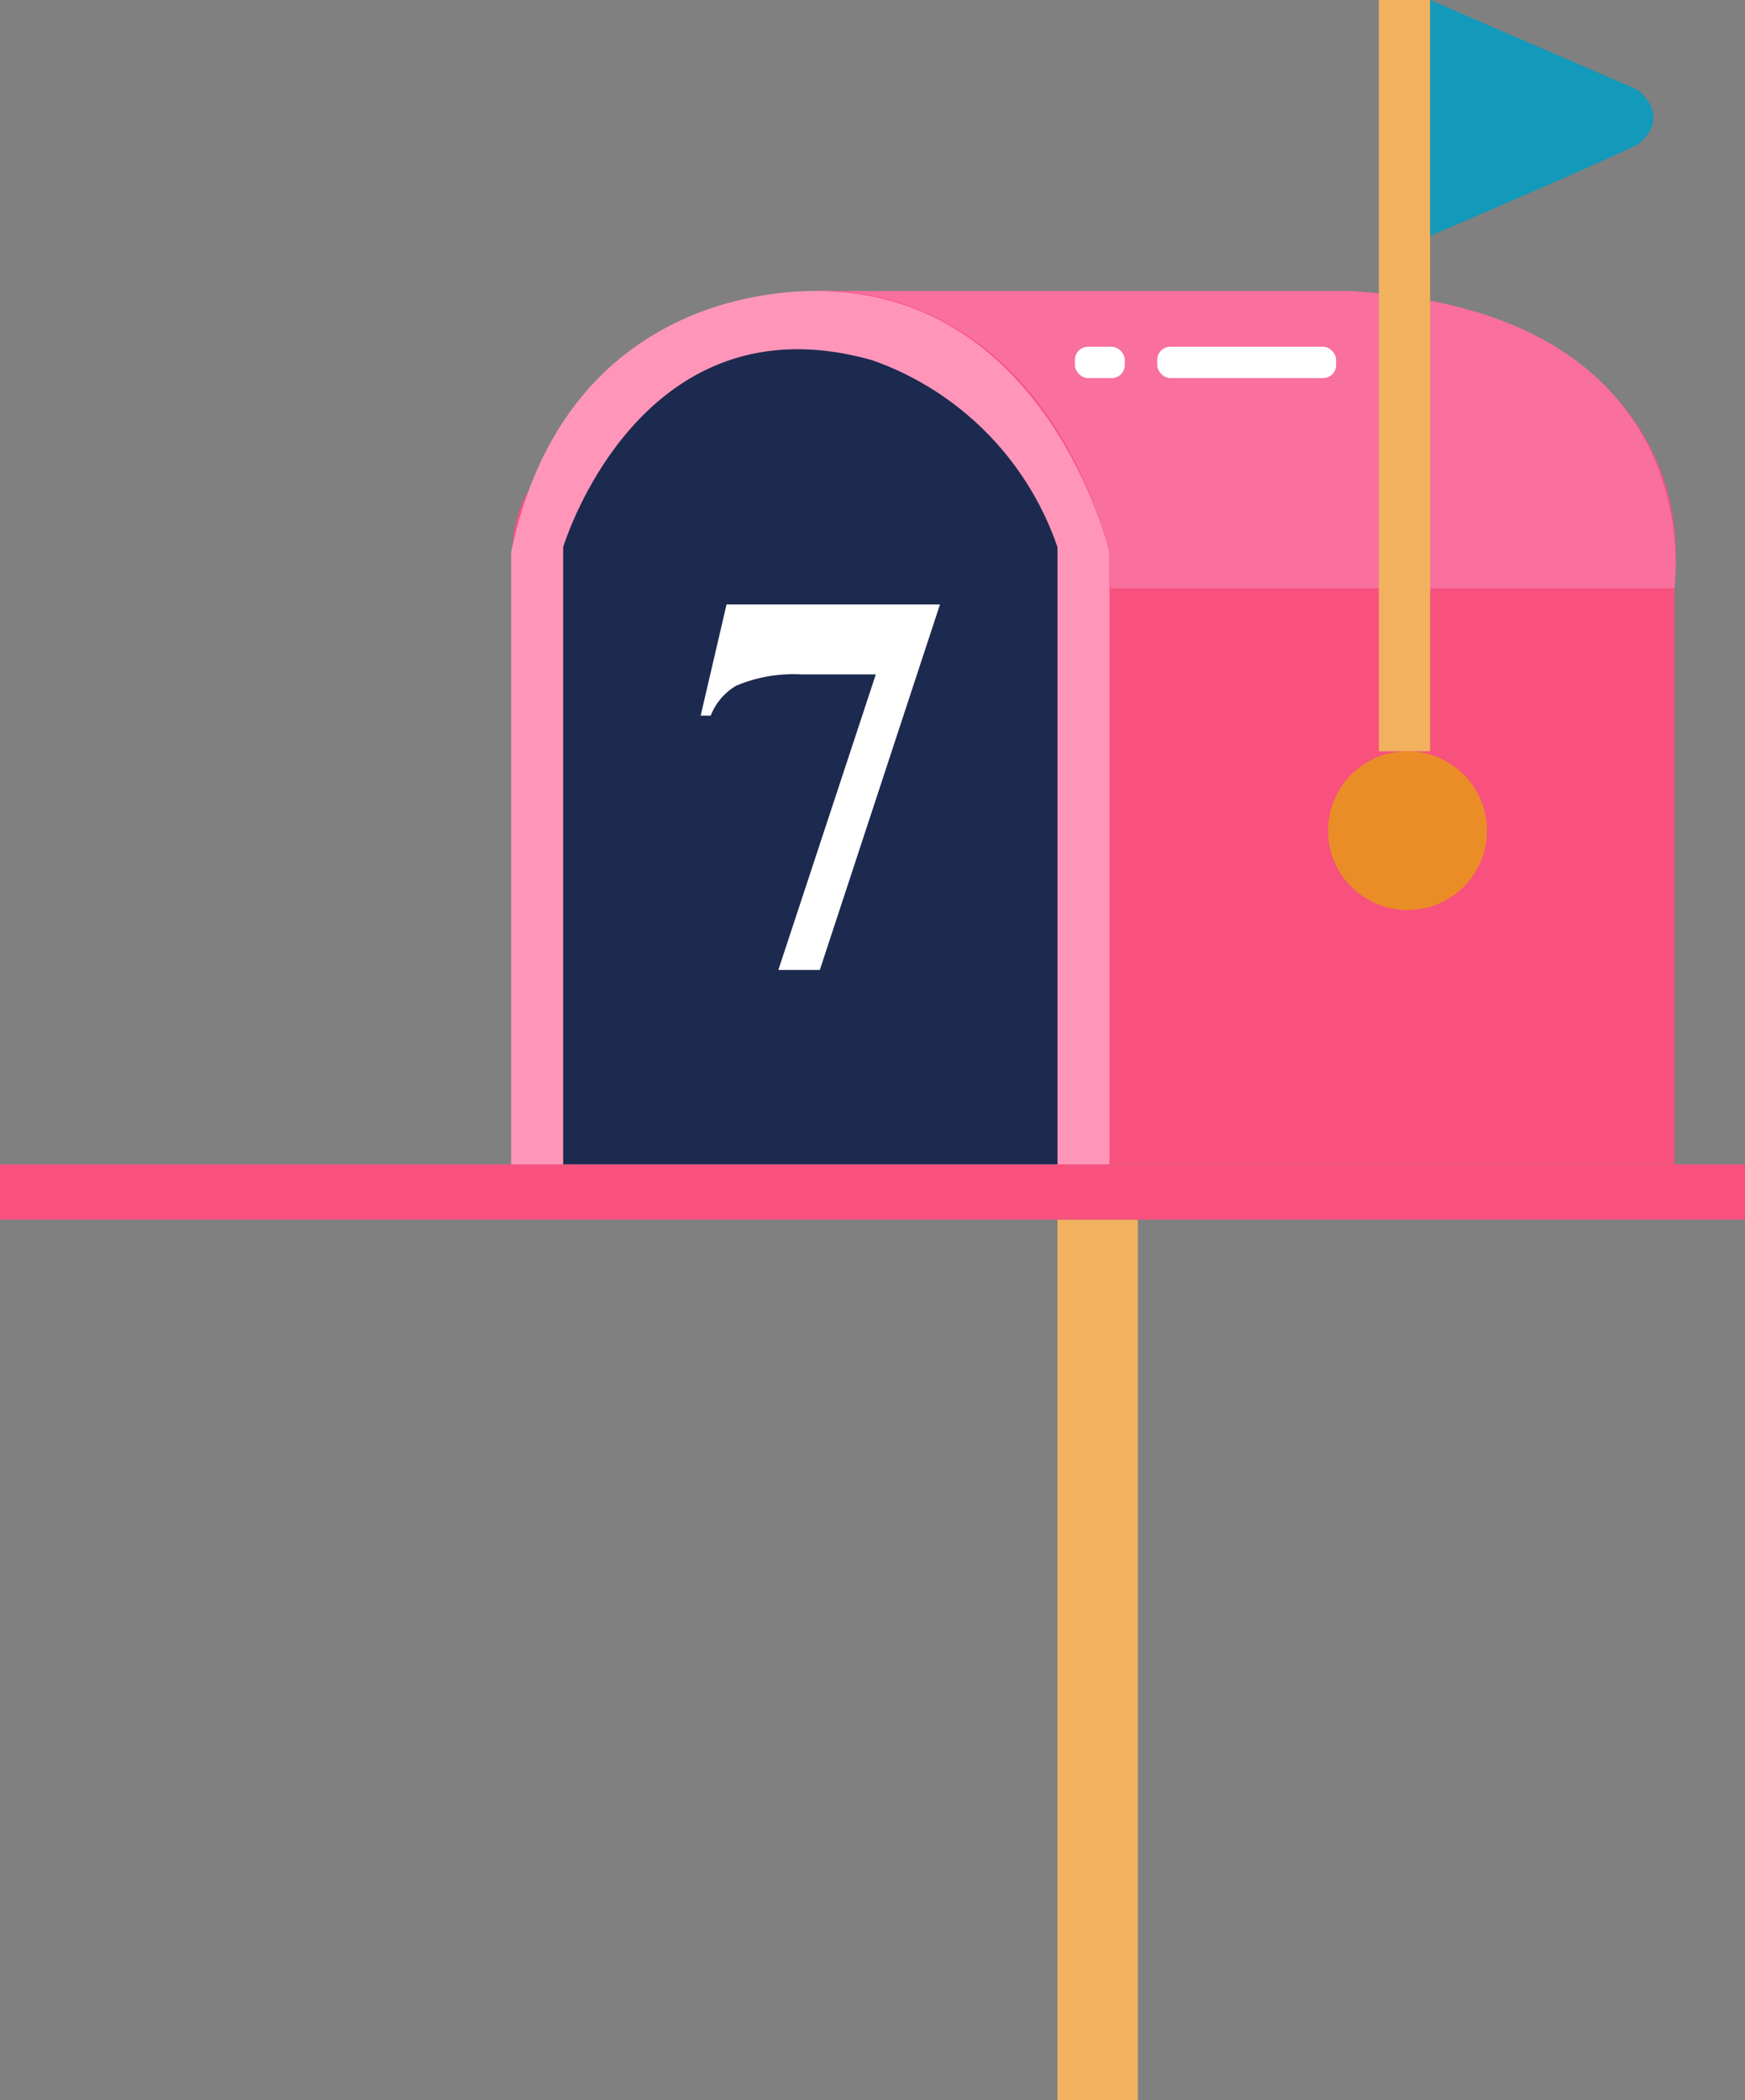 <svg xmlns="http://www.w3.org/2000/svg" width="176.394" height="212.313" viewBox="0 0 176.394 212.313">
  <rect x="0" y="0" width="176.394" height="212.313" fill="#808080" stroke="none"/>
  <defs>
    <style>
      .cls-1 {
        fill: #f8517d;
      }

      .cls-2 {
        fill: #f1b15f;
      }

      .cls-3 {
        fill: #ff96ba;
      }

      .cls-4 {
        fill: #1d2a4f;
      }

      .cls-5 {
        fill: #f1b161;
      }

      .cls-6 {
        fill: #ea8d27;
      }

      .cls-7 {
        fill: #f96f9d;
      }

      .cls-8 {
        fill: #1399ba;
      }

      .cls-9 {
        fill: #fff;
      }
    </style>
  </defs>
  <g id="组_2264" data-name="组 2264" transform="translate(-551.007 -49.123)">
    <g id="组_2148" data-name="组 2148" transform="translate(-0.796 -0.714)">
      <path id="路径_4420" data-name="路径 4420" class="cls-1" d="M721.059,167.551V108.313s4.318-26.012-33.074-29.06h-53.65s-30.686,11.786-30.686,25.808v62.49Z"/>
      <rect id="矩形_755" data-name="矩形 755" class="cls-2" width="8.129" height="89.01" transform="translate(658.696 173.14)"/>
      <rect id="矩形_756" data-name="矩形 756" class="cls-1" width="176.394" height="5.589" transform="translate(551.803 167.551)"/>
      <path id="路径_4421" data-name="路径 4421" class="cls-3" d="M603.474,167.551V105.645c4.653-22.278,21.663-26.392,30.808-26.392,23.472,0,29.67,26.418,29.67,26.418v61.88H603.474Z"/>
      <path id="路径_4422" data-name="路径 4422" class="cls-4" d="M608.73,105.163S616.4,79.557,640,86.264a30.486,30.486,0,0,1,18.7,18.9v62.388H608.73Z"/>
      <circle id="椭圆_762" data-name="椭圆 762" class="cls-5" cx="3.556" cy="3.556" r="3.556" transform="translate(690.525 130.261)"/>
      <circle id="椭圆_763" data-name="椭圆 763" class="cls-6" cx="8.027" cy="8.027" r="8.027" transform="translate(686.055 125.79)"/>
      <path id="路径_4423" data-name="路径 4423" class="cls-7" d="M664.005,109.329h57.054s4.115-28.146-33.074-30.076h-53.65s21.541-2.033,29.67,26.418Z"/>
      <rect id="矩形_757" data-name="矩形 757" class="cls-2" width="5.182" height="75.953" transform="translate(691.186 49.837)"/>
      <path id="路径_4424" data-name="路径 4424" class="cls-8" d="M696.368,49.837,717.325,58.9s3.658,2.668,0,5.563c-4.192,2.058-20.957,9.222-20.957,9.222Z"/>
      <rect id="矩形_758" data-name="矩形 758" class="cls-9" width="5.042" height="3.173" rx="1.329" transform="translate(660.462 84.892)"/>
      <rect id="矩形_759" data-name="矩形 759" class="cls-9" width="18.086" height="3.173" rx="1.329" transform="translate(668.781 84.892)"/>
    </g>
    <g id="组_2258" data-name="组 2258" transform="translate(-1.796 -0.714)">
      <g id="组_2257" data-name="组 2257">
        <path id="路径_4489" data-name="路径 4489" class="cls-9" d="M631.481,147.9l9.853-29.88h-7.5a14.887,14.887,0,0,0-6.624,1.148,6.035,6.035,0,0,0-2.562,3.017H623.63l2.617-11.242h21.575L635.674,147.9Z"/>
      </g>
    </g>
  </g>
</svg>
